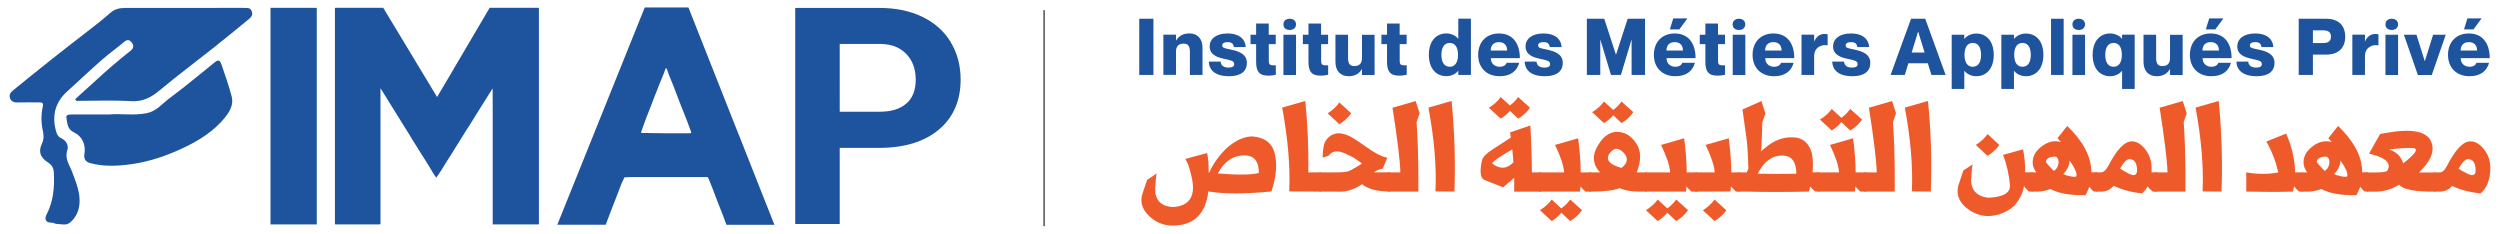 <?xml version="1.0" encoding="UTF-8"?>
<svg id="Layer_1" data-name="Layer 1" xmlns="http://www.w3.org/2000/svg" viewBox="0 0 428 40">
  <defs>
    <style>
      .cls-1 {
        fill: none;
        stroke: #1b1f2a;
        stroke-miterlimit: 10;
        stroke-width: .25px;
      }

      .cls-2 {
        opacity: .8;
      }

      .cls-3 {
        fill: #1e539e;
      }

      .cls-3, .cls-4 {
        stroke-width: 0px;
      }

      .cls-4 {
        fill: #ee5a2a;
      }
    </style>
  </defs>
  <g class="cls-2">
    <line class="cls-1" x1="178.75" y1="1.73" x2="178.75" y2="38.72"/>
  </g>
  <g>
    <g>
      <path class="cls-3" d="M197.47,3.21v9.62h-2.43V3.21h2.43Z"/>
      <path class="cls-3" d="M205.87,8.18v4.65h-2.16v-3.97c0-1.04-.36-1.39-1.08-1.39-.82,0-1.3.42-1.3,1.37v3.98h-2.16v-6.89h2.16v1h.03c.36-.63,1.04-1.21,2.27-1.21,1.34,0,2.24.87,2.24,2.45Z"/>
      <path class="cls-3" d="M213.46,10.8c0,1.45-1.11,2.25-3.03,2.25-2.47,0-3.42-1.1-3.49-2.5h2.03c.07.69.53,1.02,1.38,1.02.61,0,.95-.2.95-.59,0-.59-.65-.67-1.74-.91-1.18-.26-2.47-.69-2.47-2.13,0-1.25,1.08-2.21,3.03-2.21,2.22,0,3.08,1.12,3.15,2.33h-2.03c-.07-.55-.36-.85-1.07-.85-.61,0-.92.22-.92.55,0,.48.43.5,1.5.73,1.36.3,2.72.75,2.72,2.31Z"/>
      <path class="cls-3" d="M217.22,7.56v2.85c0,.78.28.78,1.2.78v1.61c-.39.08-.73.15-1.34.15-1.58,0-2.03-.83-2.03-2.38v-3.01h-.96v-1.61h.96v-1.92h2.16v1.92h1.2v1.61h-1.2Z"/>
      <path class="cls-3" d="M219.72,4.17c0-.62.47-.96,1.08-.96s1.08.34,1.08.96-.47.96-1.08.96-1.08-.32-1.08-.96ZM221.88,5.95v6.89h-2.16v-6.89h2.16Z"/>
      <path class="cls-3" d="M226.18,7.56v2.85c0,.78.28.78,1.2.78v1.61c-.39.08-.73.15-1.34.15-1.58,0-2.03-.83-2.03-2.38v-3.01h-.96v-1.61h.96v-1.92h2.16v1.92h1.2v1.61h-1.2Z"/>
      <path class="cls-3" d="M235.33,5.95v6.89h-2.16v-1h-.03c-.36.63-1.04,1.21-2.27,1.21-1.34,0-2.24-.87-2.24-2.45v-4.65h2.16v3.97c0,1.04.36,1.39,1.08,1.39.82,0,1.3-.42,1.3-1.37v-3.98h2.16Z"/>
      <path class="cls-3" d="M239.63,7.56v2.85c0,.78.28.78,1.2.78v1.61c-.39.08-.73.15-1.34.15-1.58,0-2.03-.83-2.03-2.38v-3.01h-.96v-1.61h.96v-1.92h2.16v1.92h1.2v1.61h-1.2Z"/>
      <path class="cls-3" d="M251.82,3.21v9.62h-2.16v-.69h-.03c-.27.36-1,.9-2,.9-1.84,0-3.01-1.4-3.01-3.66s1.18-3.66,3.01-3.66c1,0,1.73.54,2,.9h.03v-3.42h2.16ZM249.61,9.39c0-1.35-.54-2.04-1.42-2.04s-1.42.7-1.42,2.04.54,2.04,1.42,2.04,1.42-.7,1.42-2.04Z"/>
      <path class="cls-3" d="M257.94,10.75h2.15c-.38,1.39-1.46,2.3-3.34,2.3-2.3,0-3.69-1.51-3.69-3.66s1.36-3.66,3.57-3.66c2.36,0,3.57,1.72,3.57,4.22h-4.97c0,.97.72,1.48,1.49,1.48s1.09-.35,1.23-.69ZM255.22,8.65h2.81c0-.96-.58-1.44-1.41-1.44s-1.41.48-1.41,1.44Z"/>
      <path class="cls-3" d="M267.54,10.8c0,1.45-1.11,2.25-3.03,2.25-2.47,0-3.42-1.1-3.49-2.5h2.03c.07.69.53,1.02,1.38,1.02.61,0,.95-.2.95-.59,0-.59-.65-.67-1.74-.91-1.18-.26-2.47-.69-2.47-2.13,0-1.25,1.08-2.21,3.03-2.21,2.22,0,3.08,1.12,3.15,2.33h-2.03c-.07-.55-.36-.85-1.07-.85-.61,0-.92.22-.92.55,0,.48.43.5,1.5.73,1.36.3,2.72.75,2.72,2.31Z"/>
      <path class="cls-3" d="M271.68,3.21h2.97l1.99,6.13h.03l1.99-6.13h2.97v9.62h-2.3v-5.99h-.03l-1.8,5.99h-1.7l-1.8-5.99h-.03v5.99h-2.3V3.21Z"/>
      <path class="cls-3" d="M288.02,10.75h2.15c-.38,1.39-1.46,2.3-3.34,2.3-2.3,0-3.69-1.51-3.69-3.66s1.37-3.66,3.57-3.66c2.37,0,3.57,1.72,3.57,4.22h-4.97c0,.97.72,1.48,1.49,1.48s1.09-.35,1.23-.69ZM285.31,8.65h2.81c0-.96-.58-1.44-1.41-1.44s-1.41.48-1.41,1.44ZM287.5,5.03h-1.62l.58-1.88h2.43l-1.39,1.88Z"/>
      <path class="cls-3" d="M294.13,7.56v2.85c0,.78.28.78,1.2.78v1.61c-.39.08-.73.15-1.34.15-1.58,0-2.03-.83-2.03-2.38v-3.01h-.96v-1.61h.96v-1.92h2.16v1.92h1.2v1.61h-1.2Z"/>
      <path class="cls-3" d="M296.63,4.17c0-.62.47-.96,1.08-.96s1.08.34,1.08.96-.47.96-1.08.96-1.08-.32-1.08-.96ZM298.8,5.95v6.89h-2.16v-6.89h2.16Z"/>
      <path class="cls-3" d="M304.92,10.75h2.15c-.38,1.39-1.46,2.3-3.34,2.3-2.3,0-3.69-1.51-3.69-3.66s1.37-3.66,3.57-3.66c2.37,0,3.57,1.72,3.57,4.22h-4.97c0,.97.72,1.48,1.49,1.48s1.09-.35,1.23-.69ZM302.2,8.65h2.81c0-.96-.58-1.44-1.41-1.44s-1.41.48-1.41,1.44Z"/>
      <path class="cls-3" d="M312.89,5.88v1.88h-.03c-1.11-.2-2.28.4-2.28,1.87v3.2h-2.16v-6.89h2.16v1.13h.03c.34-.77.93-1.25,1.69-1.25.19,0,.35,0,.59.05Z"/>
      <path class="cls-3" d="M320.19,10.8c0,1.45-1.11,2.25-3.03,2.25-2.47,0-3.42-1.1-3.49-2.5h2.03c.07.69.53,1.02,1.38,1.02.61,0,.95-.2.95-.59,0-.59-.65-.67-1.74-.91-1.18-.26-2.47-.69-2.47-2.13,0-1.25,1.08-2.21,3.03-2.21,2.22,0,3.08,1.12,3.15,2.33h-2.03c-.07-.55-.36-.85-1.07-.85-.61,0-.92.22-.92.55,0,.48.43.5,1.5.73,1.36.3,2.72.75,2.72,2.31Z"/>
      <path class="cls-3" d="M326.72,10.83l-.62,2h-2.43l3.5-9.62h2.43l3.49,9.62h-2.43l-.62-2h-3.31ZM329.49,8.99l-1.09-3.55h-.03l-1.09,3.55h2.22Z"/>
      <path class="cls-3" d="M341.33,9.39c0,2.26-1.18,3.66-3.01,3.66-1,0-1.73-.54-2-.9h-.03v3.07h-2.16V5.95h2.16v.69h.03c.27-.36,1-.9,2-.9,1.84,0,3.01,1.4,3.01,3.66ZM339.16,9.39c0-1.35-.54-2.04-1.42-2.04s-1.42.7-1.42,2.04.54,2.04,1.42,2.04,1.42-.7,1.42-2.04Z"/>
      <path class="cls-3" d="M349.83,9.39c0,2.26-1.18,3.66-3.01,3.66-1,0-1.73-.54-2-.9h-.03v3.07h-2.16V5.95h2.16v.69h.03c.27-.36,1-.9,2-.9,1.84,0,3.01,1.4,3.01,3.66ZM347.67,9.39c0-1.35-.54-2.04-1.42-2.04s-1.42.7-1.42,2.04.54,2.04,1.42,2.04,1.42-.7,1.42-2.04Z"/>
      <path class="cls-3" d="M353.3,3.21v9.62h-2.16V3.21h2.16Z"/>
      <path class="cls-3" d="M354.8,4.17c0-.62.47-.96,1.08-.96s1.08.34,1.08.96-.47.96-1.08.96-1.08-.32-1.08-.96ZM356.96,5.95v6.89h-2.16v-6.89h2.16Z"/>
      <path class="cls-3" d="M365.46,5.95v9.27h-2.16v-3.07h-.03c-.27.36-1,.9-2,.9-1.84,0-3.01-1.4-3.01-3.66s1.18-3.66,3.01-3.66c1,0,1.73.54,2,.9h.03v-.69h2.16ZM363.26,9.39c0-1.35-.54-2.04-1.42-2.04s-1.42.7-1.42,2.04.54,2.04,1.42,2.04,1.42-.7,1.42-2.04Z"/>
      <path class="cls-3" d="M373.67,5.95v6.89h-2.16v-1h-.03c-.36.63-1.04,1.21-2.27,1.21-1.34,0-2.24-.87-2.24-2.45v-4.65h2.16v3.97c0,1.04.36,1.39,1.08,1.39.82,0,1.3-.42,1.3-1.37v-3.98h2.16Z"/>
      <path class="cls-3" d="M379.79,10.75h2.15c-.38,1.39-1.46,2.3-3.34,2.3-2.3,0-3.69-1.51-3.69-3.66s1.36-3.66,3.57-3.66c2.37,0,3.57,1.72,3.57,4.22h-4.97c0,.97.72,1.48,1.49,1.48s1.09-.35,1.23-.69ZM377.07,8.65h2.81c0-.96-.58-1.44-1.41-1.44s-1.41.48-1.41,1.44ZM379.26,5.03h-1.62l.58-1.88h2.43l-1.39,1.88Z"/>
      <path class="cls-3" d="M389.39,10.8c0,1.45-1.11,2.25-3.03,2.25-2.47,0-3.42-1.1-3.49-2.5h2.03c.07.69.53,1.02,1.38,1.02.61,0,.95-.2.95-.59,0-.59-.65-.67-1.74-.91-1.18-.26-2.47-.69-2.47-2.13,0-1.25,1.08-2.21,3.03-2.21,2.22,0,3.08,1.12,3.15,2.33h-2.03c-.07-.55-.36-.85-1.07-.85-.61,0-.92.22-.92.55,0,.48.43.5,1.5.73,1.36.3,2.72.75,2.72,2.31Z"/>
      <path class="cls-3" d="M393.54,3.21h4.69c2.01,0,3.27,1.05,3.27,3.07s-1.26,3.07-3.27,3.07h-2.26v3.48h-2.43V3.21ZM395.97,7.37h1.74c.84,0,1.35-.28,1.35-1.09s-.51-1.09-1.35-1.09h-1.74v2.18Z"/>
      <path class="cls-3" d="M407.19,5.88v1.88h-.03c-1.11-.2-2.28.4-2.28,1.87v3.2h-2.16v-6.89h2.16v1.13h.03c.34-.77.93-1.25,1.69-1.25.19,0,.35,0,.59.05Z"/>
      <path class="cls-3" d="M408.39,4.17c0-.62.47-.96,1.08-.96s1.08.34,1.08.96-.47.96-1.08.96-1.08-.32-1.08-.96ZM410.55,5.95v6.89h-2.16v-6.89h2.16Z"/>
      <path class="cls-3" d="M413.7,5.95l1.41,4.49h.03l1.41-4.49h2.16l-2.39,6.89h-2.38l-2.39-6.89h2.16Z"/>
      <path class="cls-3" d="M423.98,10.75h2.15c-.38,1.39-1.46,2.3-3.34,2.3-2.3,0-3.69-1.51-3.69-3.66s1.36-3.66,3.57-3.66c2.37,0,3.57,1.72,3.57,4.22h-4.97c0,.97.72,1.48,1.49,1.48s1.09-.35,1.23-.69ZM421.27,8.65h2.81c0-.96-.58-1.44-1.41-1.44s-1.41.48-1.41,1.44ZM423.46,5.03h-1.62l.58-1.88h2.43l-1.39,1.88Z"/>
    </g>
    <g>
      <path class="cls-4" d="M196.42,30.78l1.61-1.09c-.09.3-.18,1.19-.27,2.65,0,1.92.99,2.96,2.98,3.11,3.08-.17,4.13-2.06,3.14-5.66-.27-1.18-.59-2.04-.96-2.58l3.74-1.01c.18.84.27,1.95.27,3.34h.11c.6-1.42,1.56-2.78,2.87-4.09,1.46-1.33,2.92-2.03,4.4-2.1,2.13.13,3.43,1.09,3.91,2.86.47,1.85.29,4.04-.55,6.57-4.56.44-8.15.44-10.8,0-.47,3.89-2.52,5.84-6.15,5.84-1.48,0-2.79-.53-3.94-1.59-1.18-1.1-1.6-2.32-1.26-3.66.46-1.36.75-2.22.87-2.58ZM208.5,29.69c3.43.29,5.77.26,7.02-.08,0-2-.82-3.01-2.46-3.01-1.95,0-3.47,1.03-4.56,3.08Z"/>
      <path class="cls-4" d="M226.16,32.8h-.68l-4.77-.03c.2-4.16-.2-8.95-1.2-14.35l3.96-1.14c.4,4.04.57,8.12.52,12.23h2.17v3.29Z"/>
      <path class="cls-4" d="M233.17,31.52c-.31.24-.59.41-.83.53-.86.42-1.66.67-2.41.75-.17.02-.78.02-1.82,0h-2.25v-3.29h2.2c1.45.02,2.38-.05,2.79-.19.26-.1.71-.34,1.34-.71.62-.37.94-.58.97-.63-.95-.67-1.44-1.02-1.48-1.04-1.03-.52-1.76-.84-2.2-.95-.42-.1-.81-.1-1.16.01-.3.1-.6.32-.89.67l-1,.32c.03-1.47.21-2.45.56-2.94.36-.52.79-.88,1.31-1.07.95-.37,2.15-.1,3.61.82.31.19.97.64,1.98,1.35.8.56,1.47.99,2,1.26.51.26.96.44,1.35.53l.27.06-.79,1.87c-.55.08-1.05.29-1.5.63h2.77v3.29c-2.23,0-3.84-.43-4.82-1.28ZM229.3,17.53l2.02,1.87c-.47.69-1.15,1.31-2.02,1.87l-2-1.87c.86-.56,1.52-1.18,2-1.87Z"/>
      <path class="cls-4" d="M242.83,32.8h-5.22v-3.29h2.13c-.04-1.9-.48-5.59-1.34-11.07l3.96-1.14.68,2.1-.52,1.49c.18,2.66.28,5.54.3,8.64v3.26Z"/>
      <path class="cls-4" d="M245.75,32.77c.2-4.16-.2-8.95-1.2-14.35l3.96-1.14c.51,5.12.67,10.29.49,15.52l-3.25-.03Z"/>
      <path class="cls-4" d="M259.23,30.45l-1.91,1.62-3.17-1.26c-.71-.27-.86-1.38-.44-3.34.15-.59.76-1.22,1.83-1.9l3.12-2.02c-.05-.29-.1-.58-.14-.88l3.47-1.19c.16,2.51.25,5.19.27,8.04h1.56v3.29h-4.59v-2.35ZM256.91,16.62l2.02,1.82c-.47.72-1.15,1.35-2.02,1.87l-2.02-1.87c.87-.52,1.55-1.13,2.02-1.82ZM258.9,25.57c-2.1,1.21-3.25,2.01-3.47,2.4,1.33,1.04,2.55.99,3.66-.18-.04-.71-.1-1.45-.19-2.22ZM259.91,16.62l2.02,1.82c-.47.72-1.15,1.35-2.02,1.87l-1.97-1.87c.84-.52,1.49-1.13,1.97-1.82Z"/>
      <path class="cls-4" d="M267.78,29.51c-.09-1.18-.61-2.75-1.56-4.7l3.96-1.14c.27,2.06.42,4,.44,5.84h1.78v3.29h-.98c-.29-.25-.57-.55-.85-.88,0,.07-.03.36-.08.88h-6.97v-3.29h4.26ZM265.65,34.16l1.97,1.82c-.47.72-1.13,1.35-1.97,1.87l-2.02-1.87c.86-.52,1.53-1.13,2.02-1.82ZM268.82,34.16l2.02,1.82c-.49.72-1.17,1.35-2.02,1.87l-2-1.87c.86-.52,1.52-1.13,2-1.82Z"/>
      <path class="cls-4" d="M273.93,29.51c-1.38-1.48-1.41-3.17-.08-5.05.78-1.16,1.7-1.79,2.76-1.87,1.46-.08,2.64.59,3.55,2.02.82,1.25.84,2.88.05,4.9h1.75v3.29h-1.34c-1.37,0-2.48-.2-3.33-.61-.84.39-2.39.59-4.65.61h-.55v-3.29h1.83ZM274.59,17.38l2.02,1.82c-.47.72-1.15,1.35-2.02,1.87l-2.02-1.87c.87-.52,1.55-1.13,2.02-1.82ZM275.41,27.54c.29.49,1.02.89,2.19,1.21,1.15-.89,1.22-1.81.22-2.75-.42-.37-.8-.55-1.15-.53-.27.02-.57.19-.9.53-.51.57-.63,1.09-.36,1.54ZM277.6,17.38l2.02,1.82c-.47.72-1.15,1.35-2.02,1.87l-1.97-1.87c.84-.52,1.49-1.13,1.97-1.82Z"/>
      <path class="cls-4" d="M285.93,29.51c-.09-1.18-.61-2.75-1.56-4.7l3.96-1.14c.27,2.06.42,4,.44,5.84h1.78v3.29h-.98c-.29-.25-.57-.55-.85-.88,0,.07-.03.36-.08.88h-6.97v-3.29h4.26ZM283.8,34.16l1.97,1.82c-.47.72-1.13,1.35-1.97,1.87l-2.02-1.87c.86-.52,1.53-1.13,2.02-1.82ZM286.97,34.16l2.02,1.82c-.49.72-1.17,1.35-2.02,1.87l-2-1.87c.86-.52,1.52-1.13,2-1.82Z"/>
      <path class="cls-4" d="M293.56,29.51c-.09-1.18-.61-2.75-1.56-4.7l3.96-1.14c.27,2.06.42,4,.44,5.84h1.5v3.29h-.71c-.29-.25-.57-.55-.85-.88,0,.07-.03.35-.08.86l-6.01.03v-3.29h3.31ZM293.53,34.16l2.02,1.84c-.49.71-1.17,1.32-2.02,1.84l-2-1.84c.86-.54,1.52-1.15,2-1.84Z"/>
      <path class="cls-4" d="M310.8,32.8c-.33-.24-.63-.53-.9-.88-.06.41-.15.71-.25.88-4.1.08-7.63.08-10.6,0h-1.45v-3.29h1.45c.04-.08.08-.19.14-.33.05-.12.1-.22.14-.3-.09-2.8-.21-4.6-.36-5.41l-.66-4.73,3.25-1.44.68,2.15-.52,1.44-.16,4.32-.11.76c.16-.19.56-.52,1.18-1.01,1.55-1.18,3.2-1.64,4.95-1.39,1.33.25,2.2,1.15,2.62,2.7.18.91.22,1.99.11,3.23h1.18v3.29h-.68ZM307.53,29.74c0-2.07-.81-3.11-2.43-3.11-1.75,0-3.14,1.04-4.18,3.11,2.46.05,4.66.05,6.61,0Z"/>
      <path class="cls-4" d="M314.85,29.51c-.09-1.18-.61-2.75-1.56-4.7l3.96-1.14c.27,2.06.42,4,.44,5.84h1.78v3.29h-.98c-.29-.25-.57-.55-.85-.88,0,.07-.03.36-.08.88h-6.37v-3.29h3.66ZM313.59,18.65l1.97,1.82c-.47.72-1.13,1.35-1.97,1.87l-2.02-1.87c.87-.52,1.55-1.13,2.02-1.82ZM316.76,18.65l2.02,1.82c-.47.72-1.15,1.35-2.02,1.87l-1.97-1.87c.84-.52,1.49-1.13,1.97-1.82Z"/>
      <path class="cls-4" d="M324.39,32.8h-5.22v-3.29h2.13c-.04-1.9-.48-5.59-1.34-11.07l3.96-1.14.68,2.1-.52,1.49c.18,2.66.28,5.54.3,8.64v3.26Z"/>
      <path class="cls-4" d="M327.31,32.77c.2-4.16-.2-8.95-1.2-14.35l3.96-1.14c.51,5.12.67,10.29.49,15.52l-3.25-.03Z"/>
      <path class="cls-4" d="M346.5,31.89c-.2,1.23-.78,2.37-1.75,3.41-1.22,1.06-2.67,1.63-4.35,1.69-1.13,0-2.21-.34-3.23-1.01-1.69-1.16-2.33-2.56-1.91-4.2.46-1.36.75-2.23.87-2.6l1.59-1.04c-.09.35-.18,1.22-.27,2.6,0,1.15.39,1.99,1.18,2.53.49.34,1.11.53,1.86.58,2.53-.13,3.74-.87,3.61-2.2-.18-1.9-.57-3.61-1.18-5.13l3.42-.96c.27,1.28.39,2.59.36,3.94h1.37v3.29h-.71c-.29-.25-.57-.56-.85-.91ZM340.28,22.95l2,1.87c-.47.69-1.14,1.31-2,1.87l-2.02-1.87c.86-.56,1.53-1.18,2.02-1.87Z"/>
      <path class="cls-4" d="M358.45,32.8c-.27-.22-.52-.5-.74-.83-.35.81-.56,1.29-.66,1.44-2.64.05-4.65-.3-6.01-1.06-.73.29-1.46.44-2.19.45h-1.09v-3.29h.85c-.36-.52-.56-.99-.6-1.42-.11-1.16.39-2.16,1.5-3.01,1.09-.84,2.2-1.09,3.33-.76-.18-.22-.38-.44-.6-.66l1.67-2.1c2.71,2.61,4.09,5.22,4.13,7.83v.1h1.04v3.29h-.63ZM350.25,27.64c-.04.13.42.67,1.37,1.62.4-.24.66-.61.77-1.14.11-.56,0-.99-.36-1.29-1.04-.05-1.63.22-1.78.81ZM354.32,27.47c-.04.52-.17,1-.41,1.44-.18.3-.4.6-.66.88.27.17.68.3,1.23.4.62.12.96.1,1.01-.05.11-.51-.28-1.4-1.18-2.68Z"/>
      <path class="cls-4" d="M367.66,31.91c-.27.51-.59.9-.96,1.19-1.75-.17-3.36-.6-4.84-1.29-.58.66-1.29.99-2.13.99h-.96v-3.29h.93c.46-.02.87-.4,1.26-1.14,1.44-2.8,2.79-4.19,4.04-4.17.84,0,1.63.51,2.38,1.52.75.99,1.07,2.26.96,3.79h.9v3.29h-.68c-.33-.24-.63-.53-.9-.88ZM362.96,28.86c.4.27.87.55,1.42.83,1.06.57,1.55.31,1.48-.78-.07-1.11-.51-1.67-1.31-1.67-.46,0-.98.54-1.59,1.62Z"/>
      <path class="cls-4" d="M374.16,32.8h-5.22v-3.29h2.13c-.04-1.9-.48-5.59-1.34-11.07l3.96-1.14.68,2.1-.52,1.49c.18,2.66.28,5.54.3,8.64v3.26Z"/>
      <path class="cls-4" d="M377.08,32.77c.2-4.16-.2-8.95-1.2-14.35l3.96-1.14c.51,5.12.67,10.29.49,15.52l-3.25-.03Z"/>
      <path class="cls-4" d="M393.66,32.8c-.35-.24-.65-.54-.9-.91l-.11.4c0,.08-.03.25-.08.51-2.46.07-5.13.07-8.01,0v-3.29c1.99.34,3.82.34,5.49,0-.47-1.99-1.16-3.75-2.05-5.28l3.39-1.36c.98,2.24,1.49,4.46,1.53,6.65h1.37v3.29h-.63Z"/>
      <path class="cls-4" d="M404.82,32.8c-.27-.22-.52-.5-.74-.83-.35.81-.56,1.29-.66,1.44-2.64.05-4.65-.3-6.01-1.06-.73.29-1.46.44-2.19.45h-1.09v-3.29h.85c-.36-.52-.56-.99-.6-1.42-.11-1.16.39-2.16,1.5-3.01,1.09-.84,2.2-1.09,3.33-.76-.18-.22-.38-.44-.6-.66l1.67-2.1c2.71,2.61,4.09,5.22,4.13,7.83v.1h1.04v3.29h-.63ZM396.62,27.64c-.04.13.42.67,1.37,1.62.4-.24.66-.61.77-1.14.11-.56,0-.99-.36-1.29-1.04-.05-1.63.22-1.78.81ZM400.69,27.47c-.04.52-.17,1-.41,1.44-.18.3-.4.6-.66.88.27.17.68.3,1.23.4.62.12.96.1,1.01-.05.11-.51-.28-1.4-1.18-2.68Z"/>
      <path class="cls-4" d="M408.7,29.21c.78-1.28-.26-2.25-3.12-2.91l1.89-3.36c.24-.05.51-.1.82-.15,4.52-.84,7.16-.35,7.93,1.47.66,1.57-.05,3.32-2.1,5.26h2.82v3.29c-3.46.03-5.53-.36-6.2-1.19-1.26.76-2.56,1.15-3.91,1.19h-1.67v-3.29h1.61c1.13,0,1.78-.1,1.94-.3ZM411.43,27.97c1.82-1.42,2.5-2.26,2.02-2.53-.33-.2-1.83-.15-4.51.15,1.26.34,2.09,1.13,2.49,2.38Z"/>
      <path class="cls-4" d="M425.37,25.72c.8,1.04,1.11,2.36.93,3.94-.18,1.53-.72,2.68-1.61,3.44-1.84-.17-3.47-.59-4.89-1.26-.57.64-1.27.96-2.1.96h-.93v-3.29h.9c.47,0,.89-.38,1.26-1.14,1.44-2.8,2.78-4.19,4.02-4.17.86,0,1.67.51,2.43,1.52ZM420.89,28.88c.42.27.9.54,1.45.81,1.07.57,1.57.31,1.48-.78-.07-1.11-.51-1.67-1.31-1.67-.46,0-.99.55-1.61,1.64Z"/>
    </g>
  </g>
  <g>
    <path class="cls-3" d="M162.77,7.21c-1.14-1.87-2.76-3.32-4.87-4.33-2.11-1.02-4.55-1.52-7.33-1.52h-14.43v36.99h7.62v-13.03h6.68c4.39,0,7.82-1.05,10.3-3.14,2.48-2.09,3.72-4.95,3.72-8.57,0-2.39-.57-4.52-1.7-6.39ZM155.18,17.71c-1.06.95-2.6,1.42-4.61,1.42h-6.81V7.52h6.99c1.88.03,3.35.61,4.42,1.73,1.07,1.12,1.6,2.58,1.6,4.4s-.53,3.12-1.59,4.07Z"/>
    <path class="cls-3" d="M126.42,22.93L117.86,1.28h-7.48l-14.97,37.2h8.28l.03-.07.89-2.34.89-2.28.89-2.34.51-1.08,1.08-.06h13.18l.19.38.64,1.58.89,2.35.83,2.09.63,1.71.04.07h8.2l-6.09-15.4-.06-.15ZM118.31,22.76l-.13.06h-3.68l-4.75-.06.07-.32.82-2.28.63-1.58.95-2.47.7-1.77.7-1.71.38-1.01.19.25.38,1.08.7,1.71.63,1.65.76,1.97.51,1.27.64,1.65.51,1.4v.19Z"/>
    <rect class="cls-3" x="46.31" y="1.34" width="7.92" height="37.08"/>
    <path class="cls-3" d="M41.79,1.35c-6.77,0-13.55-.01-20.32.01-.93,0-1.81.15-2.58.84-1.27,1.13-2.63,2.18-3.98,3.22-4.29,3.3-8.53,6.66-12.72,10.09-.51.41-.63.81-.48,1.28.17.52.61.77,1.22.75,1.26-.04,2.52,0,3.78-.01.53,0,.76.07.61.74-.29,1.34-.3,2.7.01,4.08.15.69.23,1.41-.13,2.19-.67,1.41-.34,2.41,1.04,3.29.78.5.96,1.09.99,1.9.1,2.42-.1,4.77-1.25,6.98-.39.74-.23,1.43.85,1.41.32,0,.59.2.85.21.79.01,1.63.36,2.36-.27,1.32-1.14,1.7-2.7,1.56-4.29-.13-1.5-.73-2.94-1.26-4.37-.44-1.18-1.31-2.24-.81-3.71.26-.76-.2-1.64-.99-1.99-.67-.3-.84-.83-.98-1.37-.67-2.56-.1-4.8,1.87-6.61,2-1.83,3.98-3.69,6.01-5.47,1.21-1.07,2.54-2,3.78-3.05.51-.43.87-.47,1.3.04.46.55.35,1.05-.17,1.45-2.09,1.64-4.1,3.38-6.05,5.18-1.14,1.05-2.29,2.08-3.44,3.12.08.09.16.18.24.28,3.13,0,6.26-.14,9.37.05,2.04.12,3.46-.68,4.93-1.91,3.01-2.51,6.15-4.85,9.22-7.28,2.01-1.59,3.98-3.22,5.96-4.84.38-.31.74-.66.55-1.28-.23-.77-.81-.64-1.36-.64Z"/>
    <path class="cls-3" d="M37.86,10.92c-.21-.66-.56-.69-1.06-.28-2.59,2.08-5.13,4.22-7.8,6.19-1.23.91-2.2,2.22-3.89,2.55-2.28.45-4.56.02-6.43.22-2.35,0-4.31,0-6.26,0-.48,0-1.18-.03-1.05.59.17.89.14,1.93,1.27,2.46,1.46.68,2.08,2.12,1.81,3.76-.14.86.26,1.31,1.01,1.52,2.3.62,4.64.51,6.96.19,3.16-.44,6.17-1.47,9.03-2.83,2.62-1.24,5.1-2.79,6.99-5.08.85-1.03,1.58-2.25,1.24-3.62-.47-1.92-1.19-3.78-1.8-5.66Z"/>
    <polygon class="cls-3" points="83.3 2.24 78.18 10.93 77.81 11.54 77.61 11.91 76.93 13.07 74.83 16.61 69.13 7.17 69.11 7.13 65.61 1.34 57.4 1.34 57.34 1.4 57.34 38.35 57.4 38.42 65.01 38.42 65.14 38.35 65.14 15.1 66.73 17.66 67.21 18.44 67.42 18.77 68.03 19.75 68.44 20.41 69.07 21.43 69.37 21.91 70.12 23.11 70.52 23.78 71.47 25.3 72.3 26.63 72.55 27.01 73.43 28.42 74.14 29.61 74.52 30.18 74.53 30.18 74.69 30.44 74.9 30.11 74.96 30.05 75.66 28.97 76.36 27.83 77.05 26.76 78 25.23 78.83 23.9 79.78 22.38 80.67 20.99 81.49 19.66 81.62 19.45 84.28 15.22 84.34 15.16 84.35 18.92 84.35 38.42 84.85 38.42 92.2 38.42 92.26 38.35 92.26 1.34 83.83 1.34 83.3 2.24"/>
  </g>
</svg>
